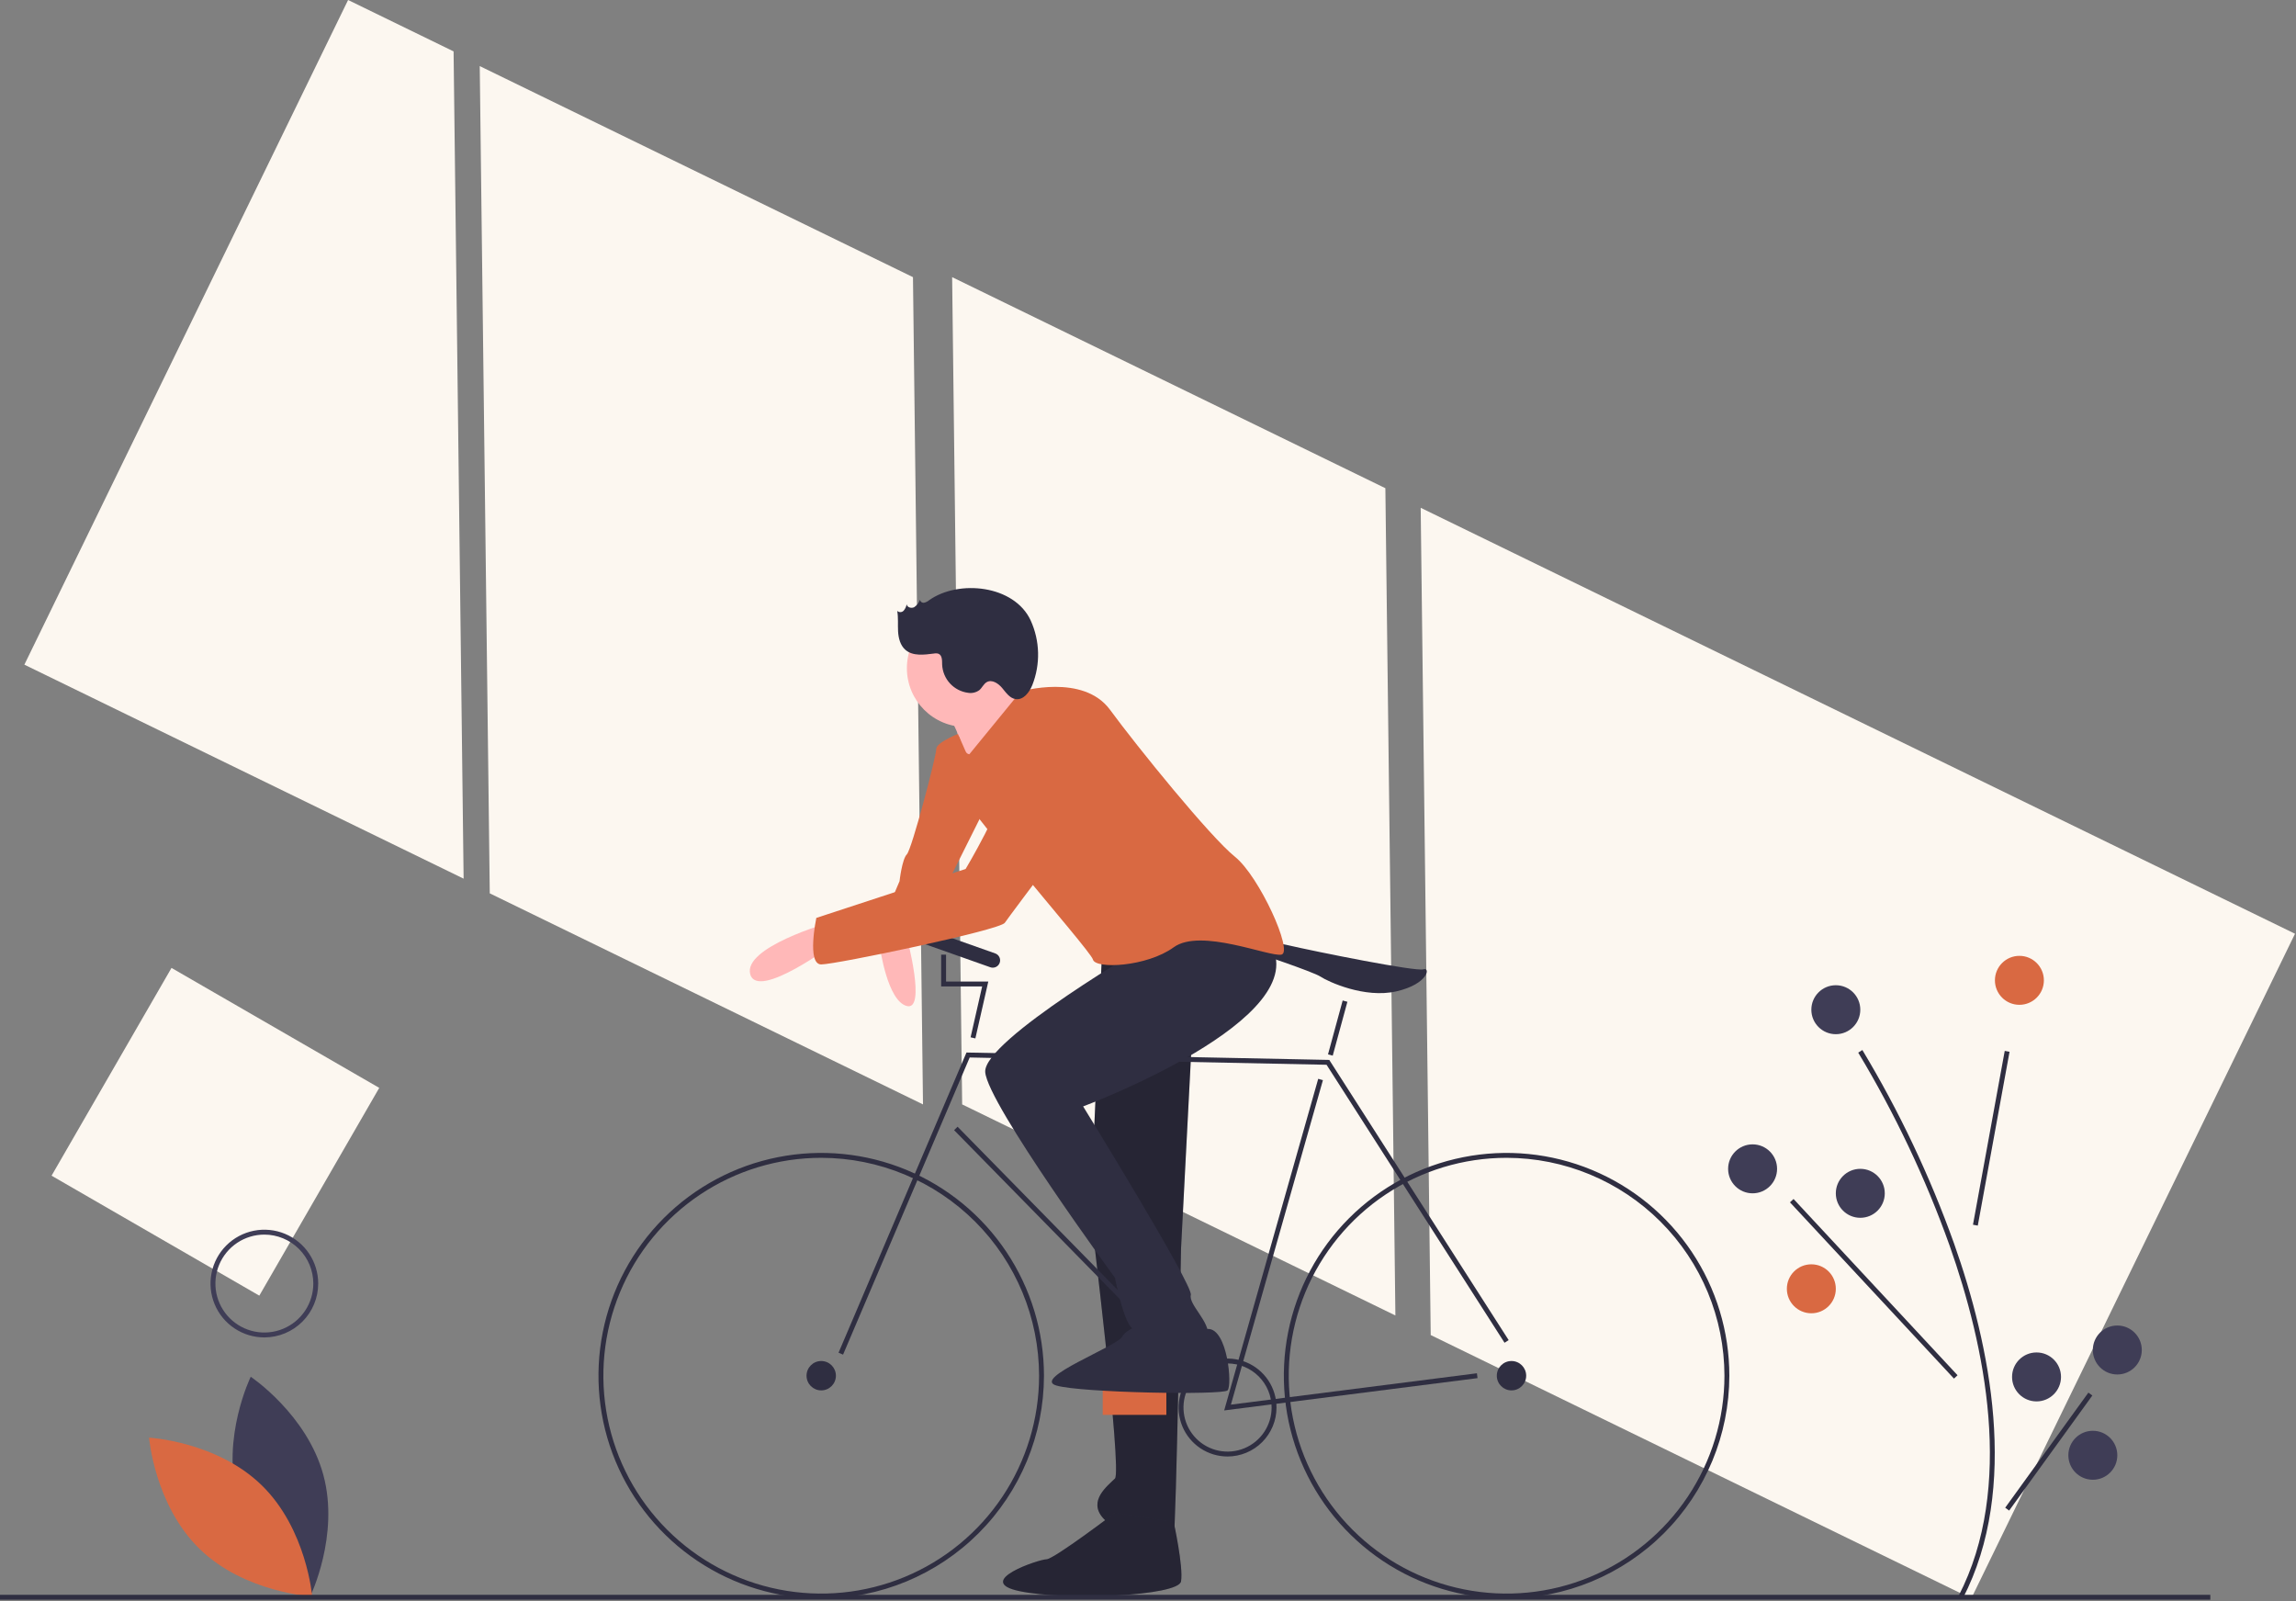<svg width="938" height="654" viewBox="0 0 938 654" fill="none" xmlns="http://www.w3.org/2000/svg">
<rect x="0" y="0" width="938" height="654" fill="#808080" stroke="none"/>
<g clip-path="url(#clip0_782_2)">
<path d="M195.992 26.994L200.088 364.913L377.078 451.126L372.982 113.208L195.992 26.994Z" fill="#FCF7F0"/>
<path d="M142.208 0L9.957 271.502L189.403 358.913L185.307 20.994L142.208 0Z" fill="#FCF7F0"/>
<path d="M937.597 381.414L580.403 207.422L584.499 545.34L805.345 652.916L937.597 381.414Z" fill="#FCF7F0"/>
<path d="M388.982 113.208L393.078 451.126L570.069 537.34L565.973 199.422L388.982 113.208Z" fill="#FCF7F0"/>
<path d="M450.5 382.945L445.5 494.944C445.5 494.944 458.5 600.944 455.5 603.944C452.5 606.944 444.5 612.944 450.5 619.944C456.5 626.944 478.5 631.944 479.5 627.944C480.5 623.944 482.5 509.944 482.5 509.944L489.5 374.945L450.5 382.945Z" fill="#2F2E41"/>
<path opacity="0.2" d="M450.5 382.945L445.5 494.944C445.5 494.944 458.5 600.944 455.5 603.944C452.5 606.944 444.5 612.944 450.5 619.944C456.5 626.944 478.5 631.944 479.5 627.944C480.5 623.944 482.5 509.944 482.5 509.944L489.5 374.945L450.5 382.945Z" fill="black"/>
<path d="M455.5 617.944C455.5 617.944 430.5 636.944 427.5 636.944C424.5 636.944 397.5 645.944 416.5 649.944C435.5 653.944 481.5 651.944 482.5 645.944C483.5 639.944 479.5 621.736 479.5 621.736L455.5 617.944Z" fill="#2F2E41"/>
<path opacity="0.2" d="M455.5 617.944C455.5 617.944 430.5 636.944 427.5 636.944C424.5 636.944 397.5 645.944 416.5 649.944C435.5 653.944 481.5 651.944 482.5 645.944C483.5 639.944 479.5 621.736 479.5 621.736L455.5 617.944Z" fill="black"/>
<path d="M393.5 298.945C393.5 298.945 382.5 302.945 382.5 305.945C382.5 308.945 372.5 346.945 370.5 348.945C368.5 350.945 367.5 359.945 367.5 359.945C367.5 359.945 357.5 382.945 359.5 382.945C361.5 382.945 378.5 378.945 379.5 382.945C380.5 386.945 388.5 357.945 388.5 357.945L405.5 323.945L393.5 298.945Z" fill="#D96942"/>
<path d="M359.5 386.945C359.5 386.945 362.5 408.944 370.5 410.944C378.5 412.944 370.5 382.945 370.5 382.945L359.5 386.945Z" fill="#FFB8B8"/>
<path d="M385.5 286.944C385.5 286.944 391.5 299.944 394.5 306.944C397.5 313.944 425.5 288.944 425.5 288.944C425.5 288.944 410.5 277.944 410.5 272.944C410.5 267.944 385.5 286.944 385.5 286.944Z" fill="#FFB8B8"/>
<path d="M97.039 612C103.745 636.791 126.716 652.144 126.716 652.144C126.716 652.144 138.814 627.304 132.107 602.513C125.401 577.723 102.43 562.369 102.43 562.369C102.43 562.369 90.332 587.209 97.039 612Z" fill="#3F3D56"/>
<path d="M106.894 606.672C125.296 624.586 127.544 652.124 127.544 652.124C127.544 652.124 99.956 650.618 81.553 632.704C63.151 614.79 60.903 587.252 60.903 587.252C60.903 587.252 88.492 588.758 106.894 606.672Z" fill="#D96942"/>
<path d="M335.5 652.944C317.502 652.944 299.908 647.607 284.943 637.608C269.978 627.609 258.315 613.397 251.427 596.769C244.539 580.141 242.737 561.844 246.249 544.191C249.76 526.539 258.427 510.324 271.153 497.598C283.88 484.871 300.095 476.204 317.747 472.693C335.399 469.182 353.696 470.984 370.324 477.871C386.952 484.759 401.165 496.423 411.164 511.388C421.163 526.352 426.5 543.946 426.5 561.944C426.473 586.071 416.877 609.201 399.817 626.261C382.757 643.321 359.626 652.917 335.5 652.944ZM335.5 472.944C317.898 472.944 300.69 478.164 286.054 487.944C271.418 497.723 260.011 511.623 253.275 527.886C246.539 544.148 244.776 562.043 248.21 579.308C251.644 596.572 260.121 612.43 272.568 624.877C285.014 637.324 300.873 645.8 318.137 649.234C335.401 652.668 353.296 650.906 369.559 644.17C385.821 637.434 399.721 626.026 409.501 611.39C419.28 596.754 424.5 579.547 424.5 561.944C424.473 538.348 415.088 515.726 398.403 499.041C381.718 482.356 359.096 472.971 335.5 472.944Z" fill="#2F2E41"/>
<path d="M615.5 652.944C597.502 652.944 579.908 647.607 564.943 637.608C549.978 627.609 538.315 613.397 531.427 596.769C524.539 580.141 522.737 561.844 526.249 544.191C529.76 526.539 538.427 510.324 551.153 497.598C563.88 484.871 580.095 476.204 597.747 472.693C615.399 469.182 633.696 470.984 650.324 477.871C666.952 484.759 681.165 496.423 691.164 511.388C701.163 526.352 706.5 543.946 706.5 561.944C706.473 586.071 696.877 609.201 679.817 626.261C662.757 643.321 639.626 652.917 615.5 652.944ZM615.5 472.944C597.897 472.944 580.69 478.164 566.054 487.944C551.418 497.723 540.011 511.623 533.275 527.886C526.539 544.148 524.776 562.043 528.21 579.308C531.644 596.572 540.121 612.43 552.568 624.877C565.014 637.324 580.873 645.8 598.137 649.234C615.401 652.668 633.296 650.906 649.559 644.17C665.821 637.434 679.721 626.026 689.501 611.39C699.28 596.754 704.5 579.547 704.5 561.944C704.473 538.348 695.088 515.726 678.403 499.041C661.718 482.356 639.096 472.971 615.5 472.944Z" fill="#2F2E41"/>
<path d="M335.5 567.945C338.814 567.945 341.5 565.258 341.5 561.945C341.5 558.631 338.814 555.945 335.5 555.945C332.186 555.945 329.5 558.631 329.5 561.945C329.5 565.258 332.186 567.945 335.5 567.945Z" fill="#2F2E41"/>
<path d="M617.5 567.945C620.814 567.945 623.5 565.258 623.5 561.945C623.5 558.631 620.814 555.945 617.5 555.945C614.186 555.945 611.5 558.631 611.5 561.945C611.5 565.258 614.186 567.945 617.5 567.945Z" fill="#2F2E41"/>
<path d="M344.42 553.337L342.58 552.552L394.845 429.931L543.055 432.955L543.342 433.405L616.342 547.405L614.658 548.484L541.945 434.934L396.155 431.958L344.42 553.337Z" fill="#2F2E41"/>
<path d="M500.125 576.128L538.538 440.672L540.462 441.217L502.875 573.761L603.374 560.952L603.626 562.937L500.125 576.128Z" fill="#2F2E41"/>
<path d="M391.214 460.244L389.786 461.645L492.786 566.645L494.214 565.244L391.214 460.244Z" fill="#2F2E41"/>
<path d="M548.531 408.681L542.54 430.683L544.47 431.208L550.46 409.206L548.531 408.681Z" fill="#2F2E41"/>
<path d="M398.476 424.166L396.524 423.723L401.247 402.945H384.5V389.945H386.5V400.945H403.753L398.476 424.166Z" fill="#2F2E41"/>
<path d="M512.5 388.944C512.5 388.944 512.5 382.944 525.5 385.944C538.5 388.944 578.5 396.944 581.5 395.944C584.5 394.944 583.5 401.944 570.5 404.944C557.5 407.944 542.5 400.944 539.5 398.944C536.5 396.944 512.5 388.944 512.5 388.944Z" fill="#2F2E41"/>
<path d="M476.5 567.945H450.5V577.945H476.5V567.945Z" fill="#D96942"/>
<path d="M501.5 594.944C497.544 594.944 493.678 593.771 490.389 591.574C487.1 589.376 484.536 586.253 483.022 582.598C481.509 578.944 481.113 574.922 481.884 571.043C482.656 567.163 484.561 563.599 487.358 560.802C490.155 558.005 493.719 556.1 497.598 555.329C501.478 554.557 505.499 554.953 509.154 556.467C512.808 557.981 515.932 560.544 518.129 563.833C520.327 567.122 521.5 570.989 521.5 574.944C521.494 580.247 519.385 585.331 515.636 589.08C511.886 592.83 506.802 594.939 501.5 594.944ZM501.5 556.944C497.94 556.944 494.46 558 491.5 559.978C488.54 561.956 486.233 564.767 484.87 568.056C483.508 571.345 483.151 574.964 483.846 578.456C484.54 581.948 486.255 585.155 488.772 587.672C491.289 590.19 494.497 591.904 497.988 592.599C501.48 593.293 505.099 592.937 508.388 591.574C511.677 590.212 514.489 587.905 516.466 584.945C518.444 581.985 519.5 578.505 519.5 574.944C519.494 570.172 517.596 565.597 514.222 562.223C510.847 558.848 506.272 556.95 501.5 556.944Z" fill="#2F2E41"/>
<path d="M394.5 296.945C407.755 296.945 418.5 286.199 418.5 272.945C418.5 259.69 407.755 248.945 394.5 248.945C381.245 248.945 370.5 259.69 370.5 272.945C370.5 286.199 381.245 296.945 394.5 296.945Z" fill="#FFB8B8"/>
<path d="M470.5 384.945C470.5 384.945 401.5 424.944 402.5 437.944C403.5 450.944 455.5 521.944 455.5 521.944C455.5 521.944 459.5 542.944 463.5 542.944C467.5 542.944 492.5 551.944 493.5 545.944C494.5 539.944 485.5 532.944 486.5 528.944C487.5 524.944 442.5 451.944 442.5 451.944C442.5 451.944 538.807 415.945 518.654 384.945C498.5 353.945 470.5 384.945 470.5 384.945Z" fill="#2F2E41"/>
<path d="M472.5 538.944C472.5 538.944 460.5 541.944 458.5 545.944C456.5 549.944 421.5 562.944 431.5 565.944C441.5 568.944 499.5 569.944 501.5 567.944C503.5 565.944 501.5 542.732 493.5 542.838C485.5 542.944 476.5 545.944 472.5 538.944Z" fill="#2F2E41"/>
<path d="M394.5 309.945L417 282.445C417 282.445 442.5 274.945 453.5 289.945C464.5 304.945 494.5 341.945 504.5 349.945C514.5 357.945 528.5 388.944 523.5 389.944C518.5 390.944 490.5 378.945 479.5 386.945C468.5 394.945 447.5 395.944 446.5 391.944C445.5 387.944 385.5 320.945 385.5 311.945C385.5 302.945 391.894 301.013 391.894 301.013L394.5 309.945Z" fill="#D96942"/>
<path d="M406.585 389.449L376.415 378.783C374.853 378.231 373.139 379.049 372.587 380.611C372.035 382.173 372.853 383.888 374.415 384.44L404.585 395.106C406.147 395.658 407.861 394.84 408.414 393.278C408.966 391.716 408.147 390.002 406.585 389.449Z" fill="#2F2E41"/>
<path d="M338.5 376.945C338.5 376.945 303.5 386.944 306.5 397.944C309.5 408.944 341.5 384.945 341.5 384.945L338.5 376.945Z" fill="#FFB8B8"/>
<path d="M429.5 289.945C429.5 289.945 415.5 301.945 412.5 315.945C409.5 329.945 394.5 354.945 394.5 354.945L333.5 374.945C333.5 374.945 329.5 393.945 335.5 393.945C341.5 393.945 408.5 379.945 410.5 376.945C412.5 373.945 455.5 316.945 455.5 316.945C455.5 316.945 459.5 285.945 429.5 289.945Z" fill="#D96942"/>
<path d="M379.593 245.166C379.002 245.675 378.294 246.031 377.532 246.2C377.15 246.269 376.756 246.183 376.436 245.961C376.117 245.74 375.898 245.402 375.828 245.02C375.387 246.243 374.568 247.294 373.489 248.019C372.344 248.616 370.573 248.116 370.408 246.835C370.241 247.807 369.811 248.715 369.164 249.461C368.827 249.817 368.363 250.027 367.872 250.043C367.382 250.059 366.905 249.882 366.545 249.548C367.046 252.289 366.737 255.107 366.894 257.889C367.052 260.67 367.794 263.619 369.895 265.448C372.96 268.116 377.569 267.458 381.6 266.952C382.21 266.824 382.843 266.859 383.435 267.052C384.944 267.696 384.876 269.797 384.896 271.438C385.019 274.316 386.159 277.058 388.112 279.177C390.065 281.295 392.706 282.653 395.565 283.008C397.166 283.255 398.798 282.857 400.105 281.9C401.249 280.93 401.834 279.349 403.146 278.62C405.279 277.434 407.867 279.164 409.427 281.041C410.987 282.918 412.524 285.227 414.941 285.571C418.137 286.026 420.571 282.769 421.765 279.769C423.413 275.566 424.203 271.075 424.087 266.562C423.972 262.048 422.954 257.603 421.093 253.49C414.42 238.943 391.623 236.642 379.593 245.166Z" fill="#2F2E41"/>
<path d="M801.888 652.903L800.111 651.985C823.193 607.361 810.85 549.41 796.432 508.653C786.642 481.259 774.155 454.905 759.154 429.979L760.845 428.91C775.923 453.963 788.475 480.451 798.317 507.985C812.868 549.115 825.297 607.645 801.888 652.903Z" fill="#2F2E41"/>
<path d="M819.007 429.269L806.032 500.273L807.999 500.632L820.973 429.628L819.007 429.269Z" fill="#2F2E41"/>
<path d="M732.732 489.763L731.268 491.126L798.267 563.126L799.732 561.763L732.732 489.763Z" fill="#2F2E41"/>
<path d="M853.181 568.853L819.197 615.864L820.818 617.036L854.803 570.025L853.181 568.853Z" fill="#2F2E41"/>
<path d="M825 410.445C830.523 410.445 835 405.967 835 400.445C835 394.922 830.523 390.445 825 390.445C819.477 390.445 815 394.922 815 400.445C815 405.967 819.477 410.445 825 410.445Z" fill="#D96942"/>
<path d="M716 487.445C721.523 487.445 726 482.967 726 477.445C726 471.922 721.523 467.445 716 467.445C710.477 467.445 706 471.922 706 477.445C706 482.967 710.477 487.445 716 487.445Z" fill="#3F3D56"/>
<path d="M760 497.445C765.523 497.445 770 492.967 770 487.445C770 481.922 765.523 477.445 760 477.445C754.477 477.445 750 481.922 750 487.445C750 492.967 754.477 497.445 760 497.445Z" fill="#3F3D56"/>
<path d="M740 536.445C745.523 536.445 750 531.967 750 526.445C750 520.922 745.523 516.445 740 516.445C734.477 516.445 730 520.922 730 526.445C730 531.967 734.477 536.445 740 536.445Z" fill="#D96942"/>
<path d="M865 561.445C870.523 561.445 875 556.967 875 551.445C875 545.922 870.523 541.445 865 541.445C859.477 541.445 855 545.922 855 551.445C855 556.967 859.477 561.445 865 561.445Z" fill="#3F3D56"/>
<path d="M832 572.445C837.523 572.445 842 567.967 842 562.445C842 556.922 837.523 552.445 832 552.445C826.477 552.445 822 556.922 822 562.445C822 567.967 826.477 572.445 832 572.445Z" fill="#3F3D56"/>
<path d="M855 604.445C860.523 604.445 865 599.967 865 594.445C865 588.922 860.523 584.445 855 584.445C849.477 584.445 845 588.922 845 594.445C845 599.967 849.477 604.445 855 604.445Z" fill="#3F3D56"/>
<path d="M750 422.445C755.523 422.445 760 417.967 760 412.445C760 406.922 755.523 402.445 750 402.445C744.477 402.445 740 406.922 740 412.445C740 417.967 744.477 422.445 750 422.445Z" fill="#3F3D56"/>
<path d="M903 651.445H0V653.445H903V651.445Z" fill="#2F2E41"/>
<path d="M154.935 444.372L70.064 395.372L21.064 480.242L105.935 529.242L154.935 444.372Z" fill="#FCF7F0"/>
<path d="M108 546.307C103.649 546.307 99.395 545.017 95.778 542.599C92.16 540.182 89.34 536.746 87.675 532.726C86.01 528.706 85.574 524.282 86.423 520.015C87.272 515.747 89.367 511.827 92.444 508.751C95.52 505.674 99.44 503.578 103.708 502.73C107.976 501.881 112.399 502.316 116.419 503.982C120.439 505.647 123.875 508.466 126.292 512.084C128.71 515.702 130 519.956 130 524.307C129.993 530.14 127.673 535.732 123.549 539.856C119.425 543.98 113.833 546.3 108 546.307ZM108 504.307C104.044 504.307 100.178 505.48 96.889 507.677C93.6 509.875 91.036 512.999 89.522 516.653C88.009 520.308 87.613 524.329 88.384 528.209C89.156 532.088 91.061 535.652 93.858 538.449C96.655 541.246 100.219 543.151 104.098 543.923C107.978 544.694 111.999 544.298 115.654 542.784C119.308 541.271 122.432 538.707 124.629 535.418C126.827 532.129 128 528.263 128 524.307C127.994 519.004 125.885 513.921 122.136 510.171C118.386 506.422 113.303 504.313 108 504.307Z" fill="#3F3D56"/>
</g>
<defs>
<clipPath id="clip0_782_2">
<rect width="937.597" height="653.445" fill="white"/>
</clipPath>
</defs>
</svg>
